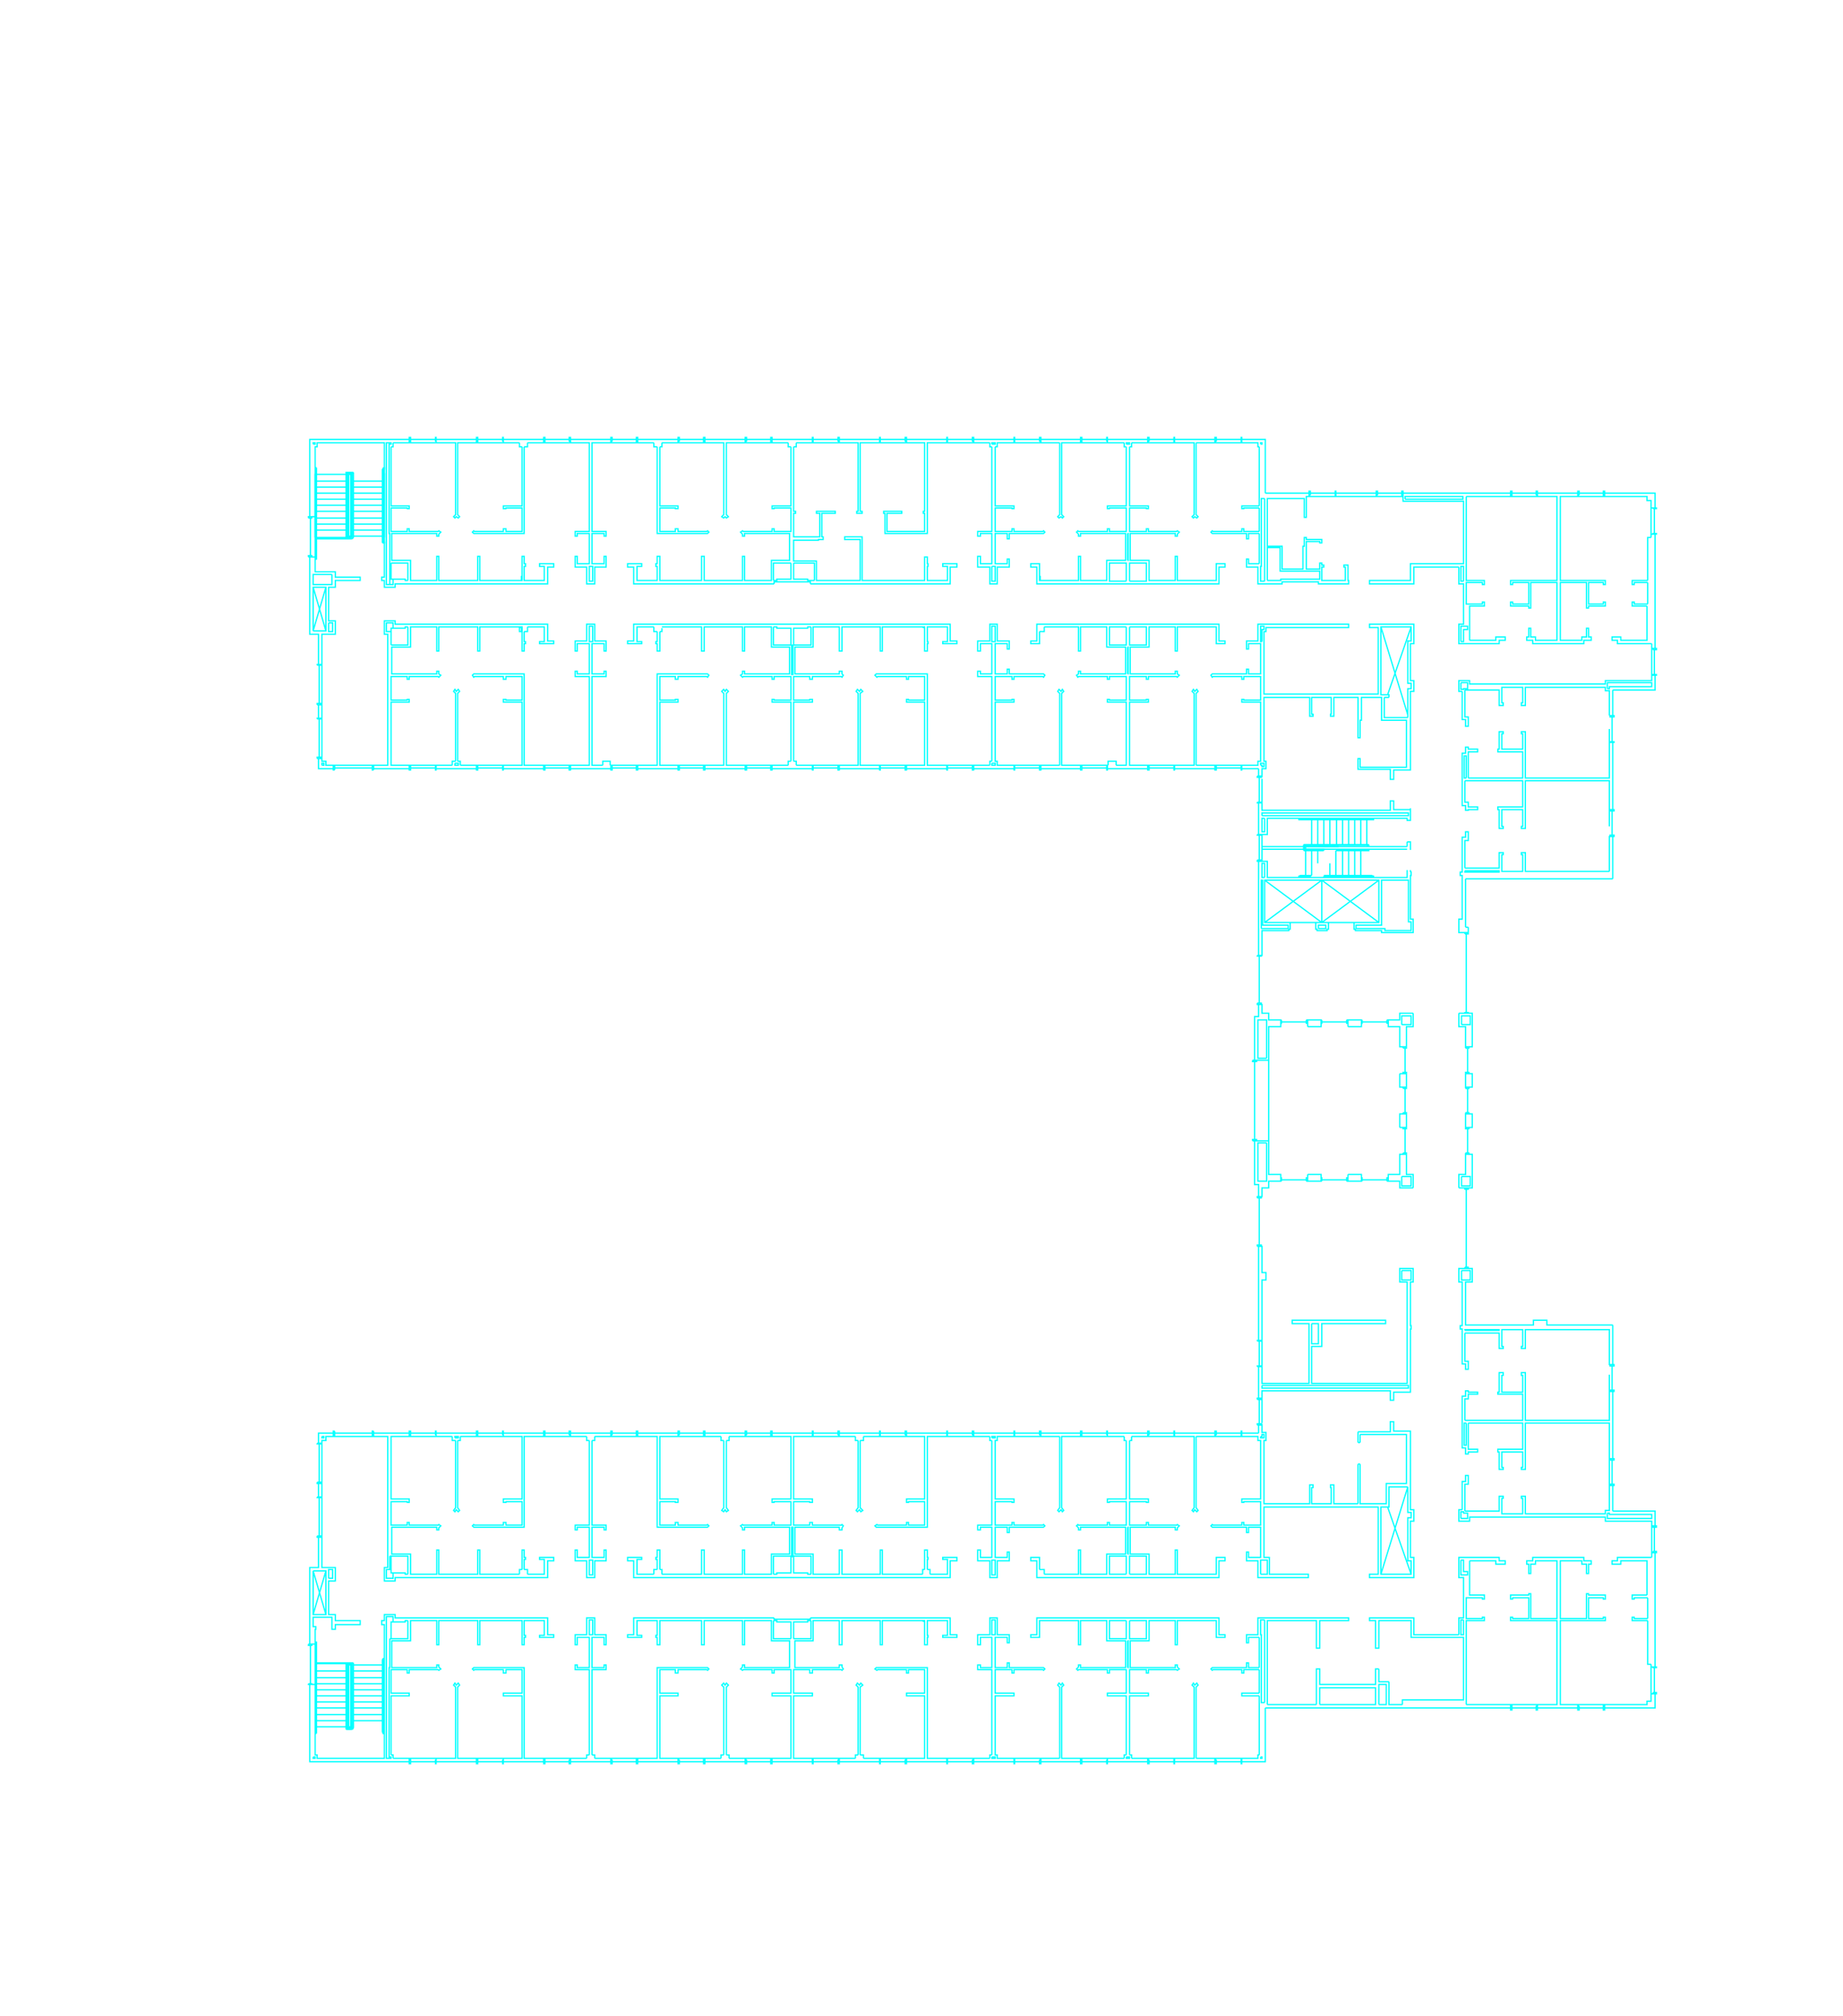 <svg xmlns="http://www.w3.org/2000/svg" viewBox="0 0 2742.684 3000"><title>C171F03.dwg</title><desc>AutoCAD drawing</desc><rect width="2742.684" height="3000" x="0" y="0" fill="#fff"/><g fill="none" stroke-width="1.89"><path stroke="#0FF" d="M1178 960L1180 960M2067 1038L2060 1038M1178 2317L1180 2317"/><path stroke="#0FF" d="M611 654L648 654M611 1143L648 1143M711 654L748 654M711 1143L748 1143M811 654L847 654M811 1143L847 1143M911 654L947 654M911 1143L947 1143M1011 654L1047 654M1011 1143L1047 1143M1111 654L1147 654M1111 1143L1147 1143M1210 654L1247 654M1210 1143L1247 1143M1310 654L1347 654M1310 1143L1347 1143M1410 654L1447 654M1410 1143L1447 1143M1510 654L1547 654M1510 1143L1547 1143M1610 654L1647 654M1610 1143L1647 1143M1710 654L1747 654M1710 1143L1747 1143M1810 654L1847 654M1810 1143L1847 1143M611 2133L648 2133M611 2622L648 2622M711 2133L748 2133M711 2622L748 2622M811 2133L847 2133M811 2622L847 2622M911 2133L947 2133M911 2622L947 2622M1011 2133L1047 2133M1011 2622L1047 2622M1111 2133L1147 2133M1111 2622L1147 2622M1210 2133L1247 2133M1210 2622L1247 2622M1310 2133L1347 2133M1310 2622L1347 2622M1410 2133L1447 2133M1410 2622L1447 2622M1510 2133L1547 2133M1510 2622L1547 2622M1610 2133L1647 2133M1610 2622L1647 2622M1710 2133L1747 2133M1710 2622L1747 2622M1810 2133L1847 2133M1810 2622L1847 2622M498 2133L554 2133M475 2149L475 2206M475 2229L475 2286M462 2449L462 2506M1874 1996L1874 2033M1874 2083L1874 2119M2399 2033L2399 2069M2399 2173L2399 2209M2462 2273L2462 2309M2462 2482L2462 2519M2386 2542L2350 2542M2250 2542L2286 2542M1874 1783L1874 1853M2182 1770L2182 1886M2182 1390L2182 1507M2091 1620L2091 1656M1867 1580L1867 1696M1907 1756L1944 1756M1967 1756L2004 1756M2064 1756L2027 1756M1907 1521L1944 1521M1967 1521L2004 1521M2064 1521L2027 1521M2091 1560L2091 1596M2091 1680L2091 1716M2184 1620L2184 1656M2184 1560L2184 1596M2184 1680L2184 1716M1874 1423L1874 1493M1874 1157L1874 1194M1874 1243L1874 1280M2399 1067L2399 1104M2399 1207L2399 1243M2462 757L2462 794M2462 967L2462 1004M1950 734L1987 734M2050 734L2086 734M2250 734L2286 734M2350 734L2386 734M475 1070L475 1127M498 1143L554 1143M475 990L475 1047M462 771L462 827M2460 1005L2460 1004L2465 1004L2465 1005L2460 1005M2460 967L2460 965L2465 965L2465 967L2460 967M459 829L459 827L464 827L464 829L459 829M459 771L459 769L464 769L464 771L459 771M472 1049L472 1047L478 1047L478 1049L472 1049M472 990L472 989L478 989L478 990L472 990M472 1129L472 1127L478 1127L478 1129L472 1129M472 1070L472 1069L478 1069L478 1070L472 1070M556 1146L554 1146L554 1140L556 1140L556 1146M498 1146L496 1146L496 1140L498 1140L498 1146M1871 1242L1871 1243L1877 1243L1877 1242L1871 1242M1871 1280L1871 1282L1877 1282L1877 1280L1871 1280M1864 1578L1870 1578L1870 1580L1864 1580L1864 1578M2180 1508L2185 1508L2185 1507L2180 1507L2180 1508M2180 1390L2185 1390L2185 1388L2180 1388L2180 1390M469 769L469 829M479 989L479 1049M479 1069L479 1129M2458 965L2458 1005M1888 1578L1888 1638M556 1139L496 1139M1878 1242L1878 1282M1484 654L1479 654M1484 1144L1479 1144M2441 958L2458 958M1708 659L1696 659M1661 659L1649 659M1461 659L1449 659M897 659L908 659M862 659L850 659M862 1139L850 1139M1152 929L1206 929M1449 1139L1461 1139M1696 1139L1708 1139M2088 1620L2093 1620L2093 1618L2088 1618L2088 1620M2088 1560L2093 1560L2093 1558L2088 1558L2088 1560M2088 1598L2093 1598L2093 1596L2088 1596L2088 1598M2181 1560L2186 1560L2186 1558L2181 1558L2181 1560M2181 1598L2186 1598L2186 1596L2181 1596L2181 1598M2181 1620L2186 1620L2186 1618L2181 1618L2181 1620M1967 1518L1967 1523L1966 1523L1966 1518L1967 1518M2004 1518L2004 1523L2006 1523L2006 1518L2004 1518M1907 1518L1907 1523L1906 1523L1906 1518L1907 1518M1944 1518L1944 1523L1946 1523L1946 1518L1944 1518M2027 1518L2027 1523L2026 1523L2026 1518L2027 1518M2064 1518L2064 1523L2066 1523L2066 1518L2064 1518M469 696L469 696L469 698M469 833L469 833L469 831M2176 2236L2176 2247M1882 742L1882 865M1882 742L1877 742L1877 843M1877 865L1882 865M2400 2244L2400 2249M1871 1422L1871 1423L1877 1423L1877 1422L1871 1422M1871 1493L1871 1495L1877 1495L1877 1493L1871 1493M466 874L485 939M485 874L466 939M2460 2271L2460 2273L2465 2273L2465 2271L2460 2271M2460 2309L2460 2311L2465 2311L2465 2309L2460 2309M459 2447L459 2449L464 2449L464 2447L459 2447M459 2506L459 2507L464 2507L464 2506L459 2506M472 2228L472 2229L478 2229L478 2228L472 2228M472 2286L472 2288L478 2288L478 2286L472 2286M472 2148L472 2149L478 2149L478 2148L472 2148M472 2206L472 2208L478 2208L478 2206L472 2206M556 2130L554 2130L554 2136L556 2136L556 2130M498 2130L496 2130L496 2136L498 2136L498 2130M1871 2034L1871 2033L1877 2033L1877 2034L1871 2034M1871 1996L1871 1995L1877 1995L1877 1996L1871 1996M1864 1698L1870 1698L1870 1696L1864 1696L1864 1698M2180 1768L2185 1768L2185 1770L2180 1770L2180 1768M2180 1886L2185 1886L2185 1888L2180 1888L2180 1886M469 2507L469 2447M479 2288L479 2228M479 2208L479 2148M2458 2311L2458 2271M1888 1698L1888 1638M556 2138L496 2138M1878 2034L1878 1995M1484 2622L1479 2622M1484 2133L1479 2133M2441 2318L2458 2318M1708 2617L1696 2617M1661 2617L1649 2617M1461 2617L1449 2617M897 2617L908 2617M862 2617L850 2617M862 2138L850 2138M1152 2348L1206 2348M1449 2138L1461 2138M1696 2138L1708 2138M2088 1656L2093 1656L2093 1658L2088 1658L2088 1656M2088 1716L2093 1716L2093 1718L2088 1718L2088 1716M2088 1678L2093 1678L2093 1680L2088 1680L2088 1678M2181 1716L2186 1716L2186 1718L2181 1718L2181 1716M2181 1678L2186 1678L2186 1680L2181 1680L2181 1678M2181 1656L2186 1656L2186 1658L2181 1658L2181 1656M1967 1758L1967 1753L1966 1753L1966 1758L1967 1758M2004 1758L2004 1753L2006 1753L2006 1758L2004 1758M1907 1758L1907 1753L1906 1753L1906 1758L1907 1758M1944 1758L1944 1753L1946 1753L1946 1758L1944 1758M2027 1758L2027 1753L2026 1753L2026 1758L2027 1758M2064 1758L2064 1753L2066 1753L2066 1758L2064 1758M471 2570L515 2570M516 2570L517 2570M516 2561L517 2561M471 2552L515 2552M516 2552L517 2552M524 2561L523 2561M569 2552L526 2552M524 2552L523 2552M569 2542L526 2542M569 2533L526 2533M569 2524L526 2524M569 2515L526 2515M569 2506L526 2506M569 2497L526 2497M569 2487L526 2487M569 2478L526 2478M524 2542L523 2542M524 2533L523 2533M524 2524L523 2524M524 2515L523 2515M524 2506L523 2506M524 2497L523 2497M524 2487L523 2487M524 2478L523 2478M471 2487L515 2487M516 2487L517 2487M471 2497L515 2497M471 2506L515 2506M471 2515L515 2515M471 2533L515 2533M516 2497L517 2497M516 2506L517 2506M516 2515L517 2515M516 2524L517 2524M571 2571L572 2571L572 2477L571 2477L571 2571M470 2446L470 2543M470 2446L470 2446L470 2445L469 2445M469 2579L469 2579L470 2578M516 2572L516 2572L517 2572L524 2572L524 2477L524 2476L471 2476M516 2476L516 2572M571 2470L571 2470L571 2578L571 2579M469 2580L469 2580L469 2579M469 2580L469 2580L470 2580L470 2579L471 2579L471 2578M469 2444L469 2444L469 2445M471 2578L471 2446L471 2445L471 2444L470 2444L469 2444M515 2476L515 2572M524 2475L471 2475M526 2477L526 2476L525 2476L525 2475L524 2475M526 2572L526 2477M524 2574L524 2574L525 2573L526 2572M517 2574L524 2574M515 2572L515 2572L515 2573L516 2573L516 2574L517 2574M571 2468L572 2468L572 2470L571 2470M571 2468L571 2468L570 2469L569 2470M571 2579L572 2579L572 2580L571 2580M569 2578L569 2470M569 2578L569 2578L570 2579L570 2580L571 2580M469 2571L469 2477L470 2477L470 2578M471 2561L515 2561M569 2561L526 2561M471 2524L515 2524M2176 1041L2176 1029M1882 2534L1882 2411M1882 2534L1877 2534L1877 2433M1877 2411L1882 2411M2400 1032L2400 1027M1871 1855L1871 1853L1877 1853L1877 1855L1871 1855M1871 1783L1871 1781L1877 1781L1877 1783L1871 1783M466 2403L485 2338M485 2403L466 2338M609 2136L611 2136L611 2130L609 2130L609 2136M648 2136L649 2136L649 2130L648 2130L648 2136M709 2136L711 2136L711 2130L709 2130L709 2136M748 2136L749 2136L749 2130L748 2130L748 2136M809 2136L811 2136L811 2130L809 2130L809 2136M847 2136L849 2136L849 2130L847 2130L847 2136M849 2138L809 2138M749 2138L709 2138M649 2138L609 2138M873 2138L862 2138M609 1140L611 1140L611 1146L609 1146L609 1140M648 1140L649 1140L649 1146L648 1146L648 1140M709 1140L711 1140L711 1146L709 1146L709 1140M748 1140L749 1140L749 1146L748 1146L748 1140M809 1140L811 1140L811 1146L809 1146L809 1140M847 1140L849 1140L849 1146L847 1146L847 1140M849 1139L809 1139M749 1139L709 1139M649 1139L609 1139M873 1139L862 1139M609 2619L611 2619L611 2625L609 2625L609 2619M648 2619L649 2619L649 2625L648 2625L648 2619M709 2619L711 2619L711 2625L709 2625L709 2619M748 2619L749 2619L749 2625L748 2625L748 2619M809 2619L811 2619L811 2625L809 2625L809 2619M847 2619L849 2619L849 2625L847 2625L847 2619M849 2617L809 2617M749 2617L709 2617M649 2617L609 2617M873 2617L862 2617M609 657L611 657L611 651L609 651L609 657M648 657L649 657L649 651L648 651L648 657M709 657L711 657L711 651L709 651L709 657M748 657L749 657L749 651L748 651L748 657M809 657L811 657L811 651L809 651L809 657M847 657L849 657L849 651L847 651L847 657M849 659L809 659M749 659L709 659M649 659L609 659M873 659L862 659M1149 2136L1147 2136L1147 2130L1149 2130L1149 2136M1111 2136L1109 2136L1109 2130L1111 2130L1111 2136M1049 2136L1047 2136L1047 2130L1049 2130L1049 2136M1011 2136L1009 2136L1009 2130L1011 2130L1011 2136M949 2136L947 2136L947 2130L949 2130L949 2136M911 2136L909 2136L909 2130L911 2130L911 2136M909 2138L949 2138M1009 2138L1049 2138M1109 2138L1149 2138M885 2138L897 2138M1149 1140L1147 1140L1147 1146L1149 1146L1149 1140M1111 1140L1109 1140L1109 1146L1111 1146L1111 1140M1049 1140L1047 1140L1047 1146L1049 1146L1049 1140M1011 1140L1009 1140L1009 1146L1011 1146L1011 1140M949 1140L947 1140L947 1146L949 1146L949 1140M911 1140L909 1140L909 1146L911 1146L911 1140M909 1139L949 1139M1009 1139L1049 1139M1109 1139L1149 1139M885 1139L897 1139M1149 2619L1147 2619L1147 2625L1149 2625L1149 2619M1111 2619L1109 2619L1109 2625L1111 2625L1111 2619M1049 2619L1047 2619L1047 2625L1049 2625L1049 2619M1011 2619L1009 2619L1009 2625L1011 2625L1011 2619M949 2619L947 2619L947 2625L949 2625L949 2619M911 2619L909 2619L909 2625L911 2625L911 2619M909 2617L949 2617M1009 2617L1049 2617M1109 2617L1149 2617M885 2617L897 2617M1149 657L1147 657L1147 651L1149 651L1149 657M1111 657L1109 657L1109 651L1111 651L1111 657M1049 657L1047 657L1047 651L1049 651L1049 657M1011 657L1009 657L1009 651L1011 651L1011 657M949 657L947 657L947 651L949 651L949 657M911 657L909 657L909 651L911 651L911 657M909 659L949 659M1009 659L1049 659M1109 659L1149 659M885 659L897 659M1209 2136L1210 2136L1210 2130L1209 2130L1209 2136M1247 2136L1249 2136L1249 2130L1247 2130L1247 2136M1309 2136L1310 2136L1310 2130L1309 2130L1309 2136M1347 2136L1349 2136L1349 2130L1347 2130L1347 2136M1409 2136L1410 2136L1410 2130L1409 2130L1409 2136M1447 2136L1449 2136L1449 2130L1447 2130L1447 2136M1449 2138L1409 2138M1349 2138L1309 2138M1249 2138L1209 2138M1473 2138L1461 2138M1209 1140L1210 1140L1210 1146L1209 1146L1209 1140M1247 1140L1249 1140L1249 1146L1247 1146L1247 1140M1309 1140L1310 1140L1310 1146L1309 1146L1309 1140M1347 1140L1349 1140L1349 1146L1347 1146L1347 1140M1409 1140L1410 1140L1410 1146L1409 1146L1409 1140M1447 1140L1449 1140L1449 1146L1447 1146L1447 1140M1449 1139L1409 1139M1349 1139L1309 1139M1249 1139L1209 1139M1473 1139L1461 1139M1209 2619L1210 2619L1210 2625L1209 2625L1209 2619M1247 2619L1249 2619L1249 2625L1247 2625L1247 2619M1309 2619L1310 2619L1310 2625L1309 2625L1309 2619M1347 2619L1349 2619L1349 2625L1347 2625L1347 2619M1409 2619L1410 2619L1410 2625L1409 2625L1409 2619M1447 2619L1449 2619L1449 2625L1447 2625L1447 2619M1449 2617L1409 2617M1349 2617L1309 2617M1249 2617L1209 2617M1473 2617L1461 2617M1209 657L1210 657L1210 651L1209 651L1209 657M1247 657L1249 657L1249 651L1247 651L1247 657M1309 657L1310 657L1310 651L1309 651L1309 657M1347 657L1349 657L1349 651L1347 651L1347 657M1409 657L1410 657L1410 651L1409 651L1409 657M1447 657L1449 657L1449 651L1447 651L1447 657M1449 659L1409 659M1349 659L1309 659M1249 659L1209 659M1473 659L1461 659M1509 2136L1510 2136L1510 2130L1509 2130L1509 2136M1547 2136L1549 2136L1549 2130L1547 2130L1547 2136M1608 2136L1610 2136L1610 2130L1608 2130L1608 2136M1647 2136L1648 2136L1648 2130L1647 2130L1647 2136M1608 2138L1648 2138M1549 2138L1509 2138M1676 2343L1676 2316M1673 2138L1661 2138M1509 1140L1510 1140L1510 1146L1509 1146L1509 1140M1547 1140L1549 1140L1549 1146L1547 1146L1547 1140M1608 1140L1610 1140L1610 1146L1608 1146L1608 1140M1647 1140L1648 1140L1648 1146L1647 1146L1647 1140M1608 1139L1648 1139M1549 1139L1509 1139M1676 933L1676 960M1673 1139L1661 1139M1509 2619L1510 2619L1510 2625L1509 2625L1509 2619M1547 2619L1549 2619L1549 2625L1547 2625L1547 2619M1608 2619L1610 2619L1610 2625L1608 2625L1608 2619M1647 2619L1648 2619L1648 2625L1647 2625L1647 2619M1608 2617L1648 2617M1549 2617L1509 2617M1676 2412L1676 2439M1673 2617L1661 2617M1509 657L1510 657L1510 651L1509 651L1509 657M1547 657L1549 657L1549 651L1547 651L1547 657M1608 657L1610 657L1610 651L1608 651L1608 657M1647 657L1648 657L1648 651L1647 651L1647 657M1608 659L1648 659M1549 659L1509 659M1676 865L1676 838M1673 659L1661 659M1848 2136L1847 2136L1847 2130L1848 2130L1848 2136M1810 2136L1808 2136L1808 2130L1810 2130L1810 2136M1748 2136L1747 2136L1747 2130L1748 2130L1748 2136M1710 2136L1708 2136L1708 2130L1710 2130L1710 2136M1748 2138L1708 2138M1808 2138L1848 2138M1681 2343L1681 2316M1684 2138L1696 2138M1848 1140L1847 1140L1847 1146L1848 1146L1848 1140M1810 1140L1808 1140L1808 1146L1810 1146L1810 1140M1748 1140L1747 1140L1747 1146L1748 1146L1748 1140M1710 1140L1708 1140L1708 1146L1710 1146L1710 1140M1748 1139L1708 1139M1808 1139L1848 1139M1681 933L1681 960M1684 1139L1696 1139M1848 2619L1847 2619L1847 2625L1848 2625L1848 2619M1810 2619L1808 2619L1808 2625L1810 2625L1810 2619M1748 2619L1747 2619L1747 2625L1748 2625L1748 2619M1710 2619L1708 2619L1708 2625L1710 2625L1710 2619M1748 2617L1708 2617M1808 2617L1848 2617M1874 2437L1874 2482M1874 2485L1874 2520M1874 2524L1874 2612M1681 2412L1681 2439M1684 2617L1696 2617M1848 657L1847 657L1847 651L1848 651L1848 657M1810 657L1808 657L1808 651L1810 651L1810 657M1748 657L1747 657L1747 651L1748 651L1748 657M1710 657L1708 657L1708 651L1710 651L1710 657M1748 659L1708 659M1808 659L1848 659M1874 839L1874 794M1874 791L1874 756M1874 753L1874 665M1681 865L1681 838M1684 659L1696 659M2396 1065L2396 1067L2402 1067L2402 1065L2396 1065M2396 1104L2396 1105L2402 1105L2402 1104L2396 1104M2395 1125L2395 1085M2387 1023L2378 1023M2338 1023L2334 1023M2396 2211L2396 2209L2402 2209L2402 2211L2396 2211M2396 2173L2396 2171L2402 2171L2402 2173L2396 2173M2395 2151L2395 2211M2387 2253L2378 2253M2338 2253L2334 2253M2396 1245L2396 1243L2402 1243L2402 1245L2396 1245M2396 1207L2396 1205L2402 1205L2402 1207L2396 1207M2395 1190L2395 1230M2387 1297L2378 1297M2396 2031L2396 2033L2402 2033L2402 2031L2396 2031M2396 2069L2396 2071L2402 2071L2402 2069L2396 2069M2395 2086L2395 2046M2387 1979L2378 1979M2248 737L2250 737L2250 731L2248 731L2248 737M2286 737L2288 737L2288 731L2286 731L2286 737M2288 739L2248 739M2182 795L2182 800M2248 2539L2250 2539L2250 2545L2248 2545L2248 2539M2286 2539L2288 2539L2288 2545L2286 2545L2286 2539M2288 2537L2248 2537M2182 2537L2182 2521M2182 2481L2182 2477M2388 737L2386 737L2386 731L2388 731L2388 737M2350 737L2348 737L2348 731L2350 731L2350 737M2348 739L2388 739M2457 746L2457 756M2457 795L2457 800M2460 795L2460 794L2465 794L2465 795L2460 795M2460 757L2460 756L2465 756L2465 757L2460 757M2457 795L2457 756M2452 867L2452 899M2457 795L2457 795M2388 2539L2386 2539L2386 2545L2388 2545L2388 2539M2350 2539L2348 2539L2348 2545L2350 2545L2350 2539M2348 2537L2388 2537M2457 2530L2457 2521M2457 2481L2457 2477M2460 2481L2460 2482L2465 2482L2465 2481L2460 2481M2460 2519L2460 2521L2465 2521L2465 2519L2460 2519M2457 2481L2457 2521M2452 2409L2452 2378M2457 2481L2457 2481M1988 737L1987 737L1987 731L1988 731L1988 737M1950 737L1948 737L1948 731L1950 731L1950 737M1948 739L1988 739M2088 737L2086 737L2086 731L2088 731L2088 737M2050 737L2048 737L2048 731L2050 731L2050 737M2048 739L2088 739M1871 1155L1871 1157L1877 1157L1877 1155L1871 1155M1871 1194L1871 1195L1877 1195L1877 1194L1871 1194M1878 1159L1878 1199M2095 1068L2060 1068L2060 1038M2095 1038L2095 1068M1871 2121L1871 2119L1877 2119L1877 2121L1871 2121M1871 2083L1871 2081L1877 2081L1877 2083L1871 2083M1878 2118L1878 2078M2095 2213L2067 2213L2067 2239M2095 2239L2095 2213M2016 1303L2016 1266M1998 1303L1998 1266M2007 1303L2007 1266M897 2138L908 2138M1649 2138L1661 2138M1979 1303L1979 1285M2025 1303L2025 1266M1961 1257L1961 1220M1970 1257L1970 1220M1979 1257L1979 1220M1989 1257L1989 1220M1998 1257L1998 1220M2007 1257L2007 1220M2016 1257L2016 1220M2025 1257L2025 1220M1961 1285L1961 1266M1988 1303L1988 1266M1952 1303L1952 1266M1943 1303L1943 1266M1952 1257L1952 1220M2034 1257L2034 1220M1969 1306L2028 1306L2028 1305L1969 1305M1992 1260L1943 1260L1943 1264L1971 1264M1951 1305L1940 1305L1940 1306L1951 1306M1949 1219L2037 1219L2037 1218L1949 1218L1949 1219M1952 1303L1935 1303M1952 1303L1935 1303L1934 1304L1933 1304L1933 1305L1933 1306L1934 1306L1934 1305M1935 1305L1935 1305L1934 1305M1935 1305L1951 1305M1970 1303L2042 1303M2044 1305L2044 1305L2044 1304L2043 1304L2042 1303M2044 1305L2044 1306L2043 1306L2043 1305L2042 1305L1969 1305M1988 1266L2035 1266L2036 1266L2037 1266L2037 1265L2037 1264M2037 1259L2037 1259L2037 1258L2036 1258L2036 1257L2035 1257L1942 1257L1941 1257L1941 1258L1940 1258L1940 1259L1940 1264L1940 1265L1941 1266L1942 1266L1970 1266M1989 1265L2035 1265L2036 1265L2036 1264M2036 1259L2036 1259L2035 1259L2035 1258L1942 1258L1942 1259L1941 1259L1941 1264L1942 1265L1971 1265M1935 1220L2042 1220L2043 1220L2044 1220L2044 1219L2044 1218L2043 1218M2042 1219L2042 1219L2043 1219L2043 1218M2042 1219L1935 1219M1934 1218L1934 1218L1934 1219L1935 1219M1934 1218L1934 1218L1933 1218L1933 1219L1933 1220L1934 1220L1935 1220M2185 1388L2185 1380M1878 2408L2007 2408L2007 2412L1964 2412L1964 2453L1959 2453L1959 2412L1886 2412L1886 2537M1959 2537L1959 2484L1964 2484L1964 2507L2047 2507L2047 2484L2052 2484M2087 2537L2087 2530L2178 2530L2178 2437L2100 2437L2100 2412L2052 2412L2052 2453L2047 2453L2047 2412L2038 2412L2038 2408L2104 2408L2104 2433L2171 2433M1886 2537L1959 2537M1883 2542L2191 2542M2055 2343L2095 2213M2100 2343L2065 2243M2055 933L2095 1064M2100 933L2065 1034M1882 1310L1967 1373M1967 1310L1882 1373M1967 1310L2052 1373M2052 1310L1967 1373M1882 1310L1882 1373L1967 1373L1967 1310L1882 1310M1967 1310L1967 1373L2052 1373L2052 1310L1967 1310M2099 2241L2099 2130L2074 2130L2074 2116L2069 2116L2069 2131L2021 2131M2024 2135L2093 2135L2093 2208L2063 2208L2063 2238L2024 2238L2024 2179M2021 2131L2021 2147M2021 2238L1985 2238L1985 2210L1980 2210L1980 2214L1981 2214L1981 2238L1952 2238L1952 2214L1954 2214L1954 2210L1949 2210L1949 2238L1881 2238L1881 2144L1884 2144L1884 2132L1878 2132L1878 2119L1878 2121L1873 2121L1873 2133M2024 2147L2021 2147M2024 2179L2021 2179M2024 2147L2024 2135M2021 2179L2021 2238M2067 2503L2067 2537L2087 2537M2052 2484L2052 2503L2067 2503M2052 2537L2063 2537L2063 2507L2052 2507L2052 2537M2099 2072L2099 1978L2100 1978L2100 1973L2099 1973L2099 1908L2103 1908L2103 1888L2083 1888L2083 1908L2094 1908L2094 2059L1952 2059L1952 2004L1967 2004L1967 1970L2062 1970L2062 1965L1923 1965L1923 1970L1948 1970L1948 2059L1878 2059L1878 2034L1873 2034L1873 2074M1952 1970L1962 1970L1962 2000L1952 2000L1952 1970M1878 955L1878 937L1881 937L1881 932L1878 932M1876 2343L1886 2343L1886 2322L1876 2322L1876 2343M2060 1034L2067 1034L2067 1038M2060 2243L2067 2243L2067 2239M2181 1308L2181 1380M2400 1308L2181 1308M1882 1306L1878 1306L1878 1285L1882 1285L1882 1306M1882 1218L1878 1218L1878 1238L1882 1238L1882 1218M1873 1422L1873 1282L1886 1282L1886 1306L2094 1306L2094 1295M2094 1253L2099 1253L2099 1265M2099 1298L2100 1298L2100 1303L2099 1303L2099 1368L2103 1368L2103 1388L2056 1388L2056 1385L2017 1385L2017 1383L2015 1383L2015 1373L2052 1373L2052 1310L1882 1310L1882 1373L1920 1373L1920 1383L1918 1383L1918 1385L1878 1385L1878 1422L1873 1422M2018 1382L2061 1382L2061 1385L2100 1385L2100 1372L2096 1372L2096 1310L2056 1310L2056 1377L2018 1377L2018 1382M1958 1373L1958 1383L1960 1383L1960 1385L1975 1385L1975 1383L1977 1383L1977 1373L1958 1373M2175 1891L2188 1891L2188 1905L2175 1905L2175 1891M2086 1891L2100 1891L2100 1905L2086 1905L2086 1891M1872 2323L1872 2348L1947 2348L1947 2343L1889 2343L1889 2318L1881 2318L1881 2243L2051 2243L2051 2343L2038 2343L2038 2348L2104 2348L2104 2318L2099 2318L2099 2264L2104 2264L2104 2247L2099 2247L2099 2241M1872 954L1872 929L2007 929L2007 934L1884 934L1884 940L1881 940L1881 1033L2051 1033L2051 934L2038 934L2038 929L2104 929L2104 958L2099 958L2099 1013L2104 1013L2104 1029L2099 1029L2099 1035M1877 1382L1917 1382L1917 1377L1879 1377L1879 1310L1877 1310L1877 1382M1962 1382L1973 1382L1973 1377L1962 1377L1962 1382M2099 1203L2099 1221L2094 1221L2094 1218L1886 1218L1886 1242L1873 1242L1873 1203M2185 1888L2191 1888L2191 1908L2181 1908L2181 1972L2282 1972L2282 1965L2302 1965L2302 1972L2400 1972M1878 1995L1873 1995L1873 1855L1878 1855L1878 1894L1884 1894L1884 1905L1878 1905L1878 1995M1681 1133L1681 1139L1684 1139M1673 1139L1676 1139L1676 1133M1649 1139L1649 1133L1661 1133L1661 1139M1280 1133L1280 1139L1285 1139M1273 1139L1277 1139L1277 1133M1380 940L1380 933L1384 933M1376 940L1376 933L1373 933M1280 665L1280 659L1285 659M1277 665L1277 659L1273 659M1181 1133L1185 1133L1185 1139M1173 1139L1173 1133L1177 1133M1081 1133L1081 1139L1085 1139M1073 1139L1077 1139L1077 1133M897 1139L897 1133L908 1133L908 1139M881 1133L881 1139L885 1139M873 1139L877 1139L877 1133M1181 665L1185 665L1185 659M1177 665L1173 665L1173 659M1081 665L1081 659L1085 659M1077 665L1077 659L1073 659M982 665L985 665L985 659M978 665L973 665L973 659M881 665L881 659L885 659M877 665L877 659L873 659M780 665L785 665L785 659M777 665L773 665L773 659M1380 2336L1384 2336L1384 2343M1373 2343L1373 2336L1376 2336M1280 2612L1285 2612L1285 2617M1273 2617L1273 2612L1277 2612M1681 2144L1684 2144L1684 2138M1673 2138L1673 2144L1676 2144M1280 2144L1285 2144L1285 2138M1273 2138L1273 2144L1277 2144M1181 2612L1181 2617L1185 2617M1173 2617L1177 2617L1177 2612M1081 2612L1085 2612L1085 2617M1073 2617L1073 2612L1077 2612M982 2612L982 2617L985 2617M973 2617L978 2617L978 2612M881 2612L885 2612L885 2617M873 2617L873 2612L877 2612M780 2612L780 2617L785 2617M773 2617L777 2617L777 2612M1181 2144L1181 2138L1185 2138M1173 2138L1177 2138L1177 2144M1081 2144L1085 2144L1085 2138M1073 2138L1073 2144L1077 2144M881 2144L885 2144L885 2138M873 2138L873 2144L877 2144M1964 2537L1964 2512L2047 2512L2047 2537L1964 2537M1873 2074L1873 2081L1878 2081L1878 2070L2069 2070L2069 2084L2074 2084L2074 2072L2099 2072L2099 2068M2099 1035L2099 1146L2074 1146L2074 1160L2069 1160L2069 1145L2021 1145L2021 1129L2024 1129L2024 1142L2093 1142L2093 1072L2056 1072L2056 1038L2026 1038L2026 1072L2024 1072L2024 1098L2021 1098L2021 1038L1985 1038L1985 1066L1980 1066L1980 1063L1981 1063L1981 1038L1952 1038L1952 1063L1954 1063L1954 1066L1949 1066L1949 1038L1881 1038L1881 1133L1884 1133L1884 1144L1878 1144L1878 1157L1878 1155L1873 1155L1873 1144M1873 1203L1873 1195L1878 1195L1878 1206L2069 1206L2069 1192L2074 1192L2074 1205L2099 1205L2099 1208M1883 734L1948 734L1948 739L1944 739L1944 770L1941 770L1941 742L1886 742L1886 813L1908 813L1908 847L1939 847L1939 813L1941 813L1941 800L1944 800L1944 803L1967 803L1967 808L1964 808L1964 806L1944 806L1944 847L1964 847L1964 838L1967 838L1967 841L1970 841L1970 844L1967 844L1967 864L2002 864L2002 844L2000 844L2000 841L2006 841L2006 864L2007 864L2007 869L1962 869L1962 866L1908 866L1908 869L1872 869L1872 844M1886 864L1906 864L1906 862L1964 862L1964 850L1905 850L1905 815L1886 815L1886 864M2191 734L2088 734L2088 746L2178 746L2178 839L2099 839L2099 864L2038 864L2038 869L2104 869L2104 844L2171 844M2048 734L2048 739L1988 739L1988 734L2048 734M2091 743L2177 743L2177 739L2091 739L2091 743M2322 2330L2322 2409L2361 2409L2361 2372L2364 2372L2364 2374L2389 2374L2389 2380L2386 2380L2386 2378L2364 2378L2364 2409L2386 2409L2386 2407L2389 2407L2389 2412L2322 2412L2322 2537L2348 2537L2348 2542L2320 2542M2452 2412L2429 2412L2429 2407L2432 2407L2432 2409L2452 2409M2322 2330L2322 2323L2325 2323M2452 2378L2432 2378L2432 2380L2429 2380L2429 2374L2451 2374M2457 2477L2452 2477L2452 2412M2446 2323L2412 2323L2412 2328L2409 2328L2399 2328L2399 2323L2407 2323L2407 2318L2441 2318M2319 2318L2357 2318L2357 2323L2368 2323L2368 2328L2364 2328L2364 2342L2361 2342L2361 2328L2354 2328L2354 2323L2325 2323M2451 2374L2451 2323L2446 2323M2393 2537L2451 2537L2451 2532L2457 2532L2457 2530M2447 2542L2388 2542L2388 2537L2393 2537M2322 946L2322 867L2361 867L2361 905L2364 905L2364 902L2389 902L2389 896L2386 896L2386 899L2364 899L2364 867L2386 867L2386 870L2389 870L2389 864L2322 864L2322 739L2348 739L2348 734L2320 734M2452 864L2429 864L2429 870L2432 870L2432 867L2452 867M2322 946L2322 953L2325 953M2452 899L2432 899L2432 896L2429 896L2429 902L2451 902M2457 800L2452 800L2452 864M2446 953L2412 953L2412 948L2409 948L2399 948L2399 953L2407 953L2407 958L2441 958M2319 958L2357 958L2357 953L2368 953L2368 948L2364 948L2364 935L2361 935L2361 948L2354 948L2354 953L2325 953M2451 902L2451 953L2446 953M2393 739L2451 739L2451 745L2457 745L2457 746M2447 734L2388 734L2388 739L2393 739M2190 2412L2209 2412L2209 2407L2206 2407L2206 2409L2190 2409M2190 2412L2182 2412L2182 2521M2317 2330L2317 2323L2314 2323M2190 2378L2206 2378L2206 2380L2209 2380L2209 2374L2193 2374M2187 2323L2226 2323L2226 2328L2230 2328L2240 2328L2240 2323L2231 2323L2231 2318L2200 2318M2317 2330L2317 2409L2278 2409L2278 2372L2275 2372L2275 2374L2248 2374L2248 2380L2251 2380L2251 2378L2275 2378L2275 2409L2251 2409L2251 2407L2248 2407L2248 2412L2317 2412L2317 2537L2288 2537L2288 2542L2320 2542M2320 2318L2281 2318L2281 2323L2272 2323L2272 2328L2275 2328L2275 2342L2278 2342L2278 2328L2285 2328L2285 2323L2314 2323M2193 2374L2187 2374L2187 2323M2190 2409L2182 2409L2182 2378L2190 2378M2191 2542L2248 2542L2248 2537L2182 2537M2190 864L2209 864L2209 870L2206 870L2206 867L2190 867M2190 864L2182 864L2182 739M2317 946L2317 953L2314 953M2190 899L2206 899L2206 896L2209 896L2209 902L2193 902M2187 953L2226 953L2226 948L2230 948L2240 948L2240 953L2231 953L2231 958L2200 958M2317 946L2317 867L2278 867L2278 905L2275 905L2275 902L2248 902L2248 896L2251 896L2251 899L2275 899L2275 867L2251 867L2251 870L2248 870L2248 864L2317 864L2317 739L2288 739L2288 734L2320 734M2320 958L2281 958L2281 953L2272 953L2272 948L2275 948L2275 935L2278 935L2278 948L2285 948L2285 953L2314 953M2193 902L2187 902L2187 953M2190 867L2182 867L2182 899L2190 899M2191 734L2248 734L2248 739L2182 739M2387 1979L2395 1979L2395 2031M2270 1986L2270 2007L2264 2007L2264 2004L2266 2004L2266 1985M2270 1986L2270 1979L2395 1979M2235 1985L2235 2004L2237 2004L2237 2007L2231 2007L2231 1990M2180 1995L2180 2026L2185 2026L2185 2029L2185 2038L2181 2038L2181 2030L2176 2030L2176 1996M2180 2114L2266 2114L2266 2075L2229 2075L2229 2072L2231 2072L2231 2043L2237 2043L2237 2047L2235 2047L2235 2072L2266 2072L2266 2047L2264 2047L2264 2043L2270 2043L2270 2114L2395 2114L2395 2071L2400 2071L2400 2116M2176 2116L2176 2078L2181 2078L2181 2070L2185 2070L2185 2072L2199 2072L2199 2075L2185 2075L2185 2082L2180 2082L2180 2114M2231 1990L2231 1984L2180 1984M2266 1985L2266 1979L2235 1979L2235 1985M2395 1984L2395 1979L2389 1979M2180 1995L2180 1984M2400 1988L2400 2031L2395 2031L2395 2022M2395 1297L2395 1245M2270 1290L2270 1269L2264 1269L2264 1272L2266 1272L2266 1291M2270 1290L2270 1297L2395 1297M2235 1291L2235 1272L2237 1272L2237 1269L2231 1269L2231 1286M2180 1292L2180 1251L2185 1251L2185 1247L2185 1238L2181 1238L2181 1246L2176 1246L2176 1280M2180 1162L2266 1162L2266 1201L2229 1201L2229 1205L2231 1205L2231 1233L2237 1233L2237 1230L2235 1230L2235 1205L2266 1205L2266 1230L2264 1230L2264 1233L2270 1233L2270 1162L2395 1162L2395 1205L2400 1205L2400 1160M2176 1160L2176 1199L2181 1199L2181 1206L2185 1206L2185 1205L2199 1205L2199 1201L2185 1201L2185 1194L2180 1194L2180 1162M2231 1286L2231 1292L2180 1292M2266 1291L2266 1297L2235 1297L2235 1291M2400 1308L2400 1245L2395 1245L2395 1254M2182 2118L2179 2118L2179 2151L2182 2151L2182 2118M2176 2116L2176 2155L2181 2155L2181 2164L2185 2164L2185 2161L2199 2161L2199 2157L2185 2157L2185 2118M2270 2248L2270 2227L2264 2227L2264 2230L2266 2230L2266 2248M2270 2248L2270 2253L2378 2253M2235 2248L2235 2230L2237 2230L2237 2227L2231 2227L2231 2243M2180 2249L2180 2209L2185 2209L2185 2206L2185 2196L2181 2196L2181 2205L2176 2205L2176 2236M2185 2118L2266 2118L2266 2157L2229 2157L2229 2161L2231 2161L2231 2187L2237 2187L2237 2184L2235 2184L2235 2161L2266 2161L2266 2184L2264 2184L2264 2187L2270 2187L2270 2118L2395 2118L2395 2171L2400 2171L2400 2116M2231 2243L2231 2249L2180 2249M2266 2248L2266 2253L2235 2253L2235 2248M2395 2211L2395 2248L2389 2248L2389 2253L2387 2253M2400 2244L2400 2211L2395 2211M2182 1158L2179 1158L2179 1125L2182 1125L2182 1158M2176 1160L2176 1121L2181 1121L2181 1112L2185 1112L2185 1115L2199 1115L2199 1119L2185 1119L2185 1158M2270 1029L2270 1050L2264 1050L2264 1046L2266 1046L2266 1029M2270 1029L2270 1023L2378 1023M2235 1029L2235 1046L2237 1046L2237 1050L2231 1050L2231 1033M2180 1027L2180 1067L2185 1067L2185 1070L2185 1081L2181 1081L2181 1071L2176 1071L2176 1040M2185 1158L2266 1158L2266 1119L2229 1119L2229 1115L2231 1115L2231 1089L2237 1089L2237 1092L2235 1092L2235 1115L2266 1115L2266 1092L2264 1092L2264 1089L2270 1089L2270 1158L2395 1158L2395 1105L2400 1105L2400 1160M2231 1033L2231 1027L2180 1027M2266 1029L2266 1023L2235 1023L2235 1029M2395 1065L2395 1028L2389 1028L2389 1023L2387 1023M2400 1032L2400 1065L2395 1065M1678 794L1679 794L1679 834L1678 834M1873 654L1848 654L1848 659L1872 659L1872 665L1874 665M1874 791L1851 791L1851 787L1848 787L1848 791L1805 791L1804 790L1802 792L1804 794L1855 794L1855 802L1858 802L1858 794L1874 794M1780 659L1780 766L1783 769L1781 771L1778 769L1776 771L1774 769L1777 766L1777 659L1748 659L1748 654L1808 654L1808 659L1780 659M1874 753L1848 753L1848 757L1851 757L1851 756L1874 756M1874 839L1858 839L1858 832L1855 832L1855 844L1872 844L1872 869L1878 869M1678 869L1814 869L1814 844L1823 844L1823 839L1810 839L1810 857M1803 864L1752 864L1752 828L1749 828L1749 864L1710 864L1710 834L1682 834L1682 794L1749 794L1749 798L1752 798L1752 795L1755 792L1752 790L1751 791L1709 791L1709 787L1706 787L1706 791L1681 791L1681 756L1706 756L1706 757L1709 757L1709 753L1681 753L1681 665M1681 865L1706 865L1706 838L1681 838L1681 865M1878 865L1876 865L1876 843L1878 843M1708 659L1708 659L1708 654L1678 654M1678 2482L1679 2482L1679 2442L1678 2442M1873 2622L1848 2622L1848 2617L1872 2617L1872 2612L1874 2612M1874 2485L1851 2485L1851 2490L1848 2490L1848 2485L1805 2485L1804 2486L1802 2484L1804 2482L1855 2482L1855 2475L1858 2475L1858 2482L1874 2482M1780 2617L1780 2511L1783 2508L1781 2505L1778 2508L1776 2505L1774 2508L1777 2511L1777 2617L1748 2617L1748 2622L1808 2622L1808 2617L1780 2617M1874 2524L1848 2524L1848 2520L1851 2520L1874 2520M1874 2437L1858 2437L1858 2445L1855 2445L1855 2433L1872 2433L1872 2408L1878 2408M1678 2408L1814 2408L1814 2433L1823 2433L1823 2437L1810 2437L1810 2419M1803 2412L1752 2412L1752 2448L1749 2448L1749 2412L1710 2412L1710 2442L1682 2442L1682 2482L1749 2482L1749 2478L1752 2478L1752 2481L1755 2484L1752 2486L1751 2485L1709 2485L1709 2490L1706 2490L1706 2485L1681 2485L1681 2520L1706 2520L1709 2520L1709 2524L1681 2524L1681 2612M1681 2412L1706 2412L1706 2439L1681 2439L1681 2412M1878 2411L1876 2411L1876 2433L1878 2433M1708 2617L1708 2617L1708 2622L1678 2622M1678 1003L1679 1003L1679 963L1678 963M1873 1144L1848 1144L1848 1139L1872 1139L1872 1133L1874 1133M1874 1007L1851 1007L1851 1011L1848 1011L1848 1007L1805 1007L1804 1008L1802 1005L1804 1003L1855 1003L1855 996L1858 996L1858 1003L1874 1003M1780 1139L1780 1032L1783 1029L1781 1026L1778 1029L1776 1026L1774 1029L1777 1032L1777 1139L1748 1139L1748 1144L1808 1144L1808 1139L1780 1139M1874 1045L1848 1045L1848 1041L1851 1041L1851 1042L1874 1042M1874 1133L1876 1133L1876 1045L1874 1045M1874 958L1858 958L1858 966L1855 966L1855 954L1872 954L1872 929L1878 929M1678 929L1814 929L1814 954L1823 954L1823 958L1810 958L1810 940M1803 933L1752 933L1752 969L1749 969L1749 933L1710 933L1710 963L1682 963L1682 1003L1749 1003L1749 999L1752 999L1752 1003L1755 1005L1752 1008L1751 1007L1709 1007L1709 1011L1706 1011L1706 1007L1681 1007L1681 1042L1706 1042L1706 1041L1709 1041L1709 1045L1681 1045L1681 1133M1681 933L1706 933L1706 960L1681 960L1681 933M1874 1042L1876 1042L1876 1007L1874 1007M1874 1003L1876 1003L1876 958L1874 958M1878 932L1876 932L1876 955L1878 955M1708 1139L1708 1139L1708 1144L1678 1144M1678 2273L1679 2273L1679 2313L1678 2313M1873 2133L1848 2133L1848 2138L1872 2138L1872 2144L1874 2144M1874 2270L1851 2270L1851 2266L1848 2266L1848 2270L1805 2270L1804 2269L1802 2271L1804 2273L1855 2273L1855 2281L1858 2281L1858 2273L1874 2273M1780 2138L1780 2244L1783 2248L1781 2250L1778 2247L1776 2250L1774 2248L1777 2244L1777 2138L1748 2138L1748 2133L1808 2133L1808 2138L1780 2138M1874 2231L1848 2231L1848 2236L1851 2236L1851 2235L1874 2235M1874 2144L1876 2144L1876 2231L1874 2231M1874 2318L1858 2318L1858 2310L1855 2310L1855 2323L1872 2323L1872 2348L1878 2348M1678 2348L1814 2348L1814 2323L1823 2323L1823 2318L1810 2318L1810 2336M1803 2343L1752 2343L1752 2307L1749 2307L1749 2343L1710 2343L1710 2313L1682 2313L1682 2273L1749 2273L1749 2277L1752 2277L1752 2274L1755 2271L1752 2269L1751 2270L1709 2270L1709 2266L1706 2266L1706 2270L1681 2270L1681 2235L1706 2235L1706 2236L1709 2236L1709 2231L1681 2231L1681 2144M1681 2343L1706 2343L1706 2316L1681 2316L1681 2343M1874 2235L1876 2235L1876 2270L1874 2270M1874 2273L1876 2273L1876 2318L1874 2318M1876 2343L1876 2322L1878 2322M1708 2138L1708 2138L1708 2133L1678 2133M1678 794L1678 794L1678 834M1554 864L1554 864M1554 863L1554 863M1554 862L1554 862M1554 861L1554 861M1554 860L1554 860M1554 859L1554 859M1554 858L1554 858M1554 857L1554 857M1554 856L1554 856M1554 855L1554 855M1554 854L1554 854M1554 853L1554 853M1554 852L1554 852M1554 851L1554 851M1554 850L1554 850M1554 849L1554 849M1554 848L1554 848M1554 847L1554 847M1554 846L1554 846M1554 845L1554 845M1554 844L1554 844M1554 843L1554 843M1554 842L1554 842M1554 841L1554 841M1554 840L1554 840M1554 839L1554 839M1553 839L1553 839M1552 839L1552 839M1551 839L1551 839M1550 839L1550 839M1549 839L1549 839M1548 839L1548 839M1484 654L1509 654L1509 659L1484 659L1484 665L1481 665M1483 791L1506 791L1506 787L1509 787L1509 791L1552 791L1553 790L1555 792L1553 794L1502 794L1502 802L1499 802L1499 794L1483 794M1577 659L1577 766L1574 769L1576 771L1579 769L1581 771L1583 769L1580 766L1580 659L1608 659L1608 654L1549 654L1549 659L1577 659M1483 753L1509 753L1509 757L1506 757L1506 756L1483 756M1481 665L1481 753L1483 753M1483 839L1499 839L1499 832L1502 832L1502 844L1484 844L1484 869L1479 869M1678 869L1543 869L1543 844L1534 844L1534 839L1547 839L1547 857M1554 864L1605 864L1605 828L1608 828L1608 864L1647 864L1647 834L1675 834L1675 794L1608 794L1608 798L1605 798L1605 795L1602 792L1604 790L1605 791L1648 791L1648 787L1651 787L1651 791L1676 791L1676 756L1651 756L1651 757L1648 757L1648 753L1676 753L1676 665M1676 865L1651 865L1651 838L1676 838L1676 865M1483 756L1481 756L1481 791L1483 791M1483 794L1481 794L1481 839L1483 839M1548 857L1548 864L1554 864M1479 865L1481 865L1481 843L1476 843M1649 659L1648 659L1648 654L1678 654M1678 2482L1678 2482L1678 2442M1554 2412L1554 2412M1554 2413L1554 2413M1554 2414L1554 2414M1554 2415L1554 2415M1554 2416L1554 2416M1554 2417L1554 2417M1554 2418L1554 2418M1554 2419L1554 2419M1554 2420L1554 2420M1554 2421L1554 2421M1554 2422L1554 2422M1554 2423L1554 2423M1554 2424L1554 2424M1554 2425L1554 2425M1554 2426L1554 2426M1554 2427L1554 2427M1554 2428L1554 2428M1554 2429L1554 2429M1554 2430L1554 2430M1554 2431L1554 2431M1554 2432L1554 2432M1554 2433L1554 2433M1554 2434L1554 2434M1554 2435L1554 2435M1554 2436L1554 2436M1554 2437L1554 2437M1553 2437L1553 2437M1552 2437L1552 2437M1551 2437L1551 2437M1550 2437L1550 2437M1549 2437L1549 2437M1548 2437L1548 2437M1484 2622L1509 2622L1509 2617L1484 2617L1484 2612L1483 2612M1483 2485L1506 2485L1506 2490L1509 2490L1509 2485L1552 2485L1553 2486L1555 2484L1553 2482L1502 2482L1502 2475L1499 2475L1499 2482L1483 2482M1577 2617L1577 2511L1574 2508L1576 2505L1579 2508L1581 2505L1583 2508L1580 2511L1580 2617L1608 2617L1608 2622L1549 2622L1549 2617L1577 2617M1483 2524L1509 2524L1509 2520L1506 2520L1483 2520M1483 2612L1481 2612L1481 2524L1483 2524M1483 2437L1499 2437L1499 2445L1502 2445L1502 2433L1484 2433L1484 2408L1479 2408M1678 2408L1543 2408L1543 2433L1534 2433L1534 2437L1547 2437L1547 2419M1554 2412L1605 2412L1605 2448L1608 2448L1608 2412L1647 2412L1647 2442L1675 2442L1675 2482L1608 2482L1608 2478L1605 2478L1605 2481L1602 2484L1604 2486L1605 2485L1648 2485L1648 2490L1651 2490L1651 2485L1676 2485L1676 2520L1651 2520L1648 2520L1648 2524L1676 2524L1676 2612M1676 2412L1651 2412L1651 2439L1676 2439L1676 2412M1483 2520L1481 2520L1481 2485L1483 2485M1483 2482L1481 2482L1481 2437L1483 2437M1479 2411L1481 2411L1481 2433L1479 2433M1649 2617L1648 2617L1648 2622L1678 2622M1678 1003L1678 1003L1678 963M1484 1144L1509 1144L1509 1139L1484 1139L1484 1133L1483 1133M1483 1007L1506 1007L1506 1011L1509 1011L1509 1007L1552 1007L1553 1008L1555 1005L1553 1003L1502 1003L1502 996L1499 996L1499 1003L1483 1003M1577 1139L1577 1032L1574 1029L1576 1026L1579 1029L1581 1026L1583 1029L1580 1032L1580 1139L1608 1139L1608 1144L1549 1144L1549 1139L1577 1139M1483 1045L1509 1045L1509 1041L1506 1041L1506 1042L1483 1042M1483 1133L1481 1133L1481 1045L1483 1045M1483 958L1499 958L1499 966L1502 966L1502 954L1484 954L1484 929L1479 929M1678 929L1543 929L1543 954L1534 954L1534 958L1547 958L1547 940M1554 933L1605 933L1605 969L1608 969L1608 933L1647 933L1647 963L1675 963L1675 1003L1608 1003L1608 999L1605 999L1605 1003L1602 1005L1604 1008L1605 1007L1648 1007L1648 1011L1651 1011L1651 1007L1676 1007L1676 1042L1651 1042L1651 1041L1648 1041L1648 1045L1676 1045L1676 1133M1676 933L1651 933L1651 960L1676 960L1676 933M1483 1042L1481 1042L1481 1007L1483 1007M1483 1003L1481 1003L1481 958L1483 958M1479 932L1481 932L1481 955L1479 955M1649 1139L1648 1139L1648 1144L1678 1144M1678 2273L1678 2273L1678 2313M1484 2133L1509 2133L1509 2138L1484 2138L1484 2144L1483 2144M1483 2270L1506 2270L1506 2266L1509 2266L1509 2270L1552 2270L1553 2269L1555 2271L1553 2273L1502 2273L1502 2281L1499 2281L1499 2273L1483 2273M1577 2138L1577 2244L1574 2248L1576 2250L1579 2247L1581 2250L1583 2248L1580 2244L1580 2138L1608 2138L1608 2133L1549 2133L1549 2138L1577 2138M1483 2231L1509 2231L1509 2236L1506 2236L1506 2235L1483 2235M1483 2144L1481 2144L1481 2231L1483 2231M1483 2318L1499 2318L1499 2310L1502 2310L1502 2323L1484 2323L1484 2348L1479 2348M1678 2348L1543 2348L1543 2323L1534 2323L1534 2318L1547 2318L1547 2336M1554 2343L1605 2343L1605 2307L1608 2307L1608 2343L1647 2343L1647 2313L1675 2313L1675 2273L1608 2273L1608 2277L1605 2277L1605 2274L1602 2271L1604 2269L1605 2270L1648 2270L1648 2266L1651 2266L1651 2270L1676 2270L1676 2235L1651 2235L1651 2236L1648 2236L1648 2231L1676 2231L1676 2144M1676 2343L1651 2343L1651 2316L1676 2316L1676 2343M1483 2235L1481 2235L1481 2270L1483 2270M1483 2273L1481 2273L1481 2318L1483 2318M1479 2344L1481 2344L1481 2322L1479 2322M1649 2138L1648 2138L1648 2133L1678 2133M1373 864L1283 864L1283 799L1257 799L1257 803L1280 803L1280 864L1215 864L1215 835L1181 835L1181 804L1218 804L1218 803L1225 803L1225 799L1223 799L1223 764L1243 764L1243 761L1215 761L1215 764L1220 764L1220 799L1181 799L1181 764L1184 764L1184 761L1181 761L1181 665M1212 864L1212 838L1181 838M1212 864L1202 864L1202 862L1181 862L1181 838M1185 659L1209 659L1209 654L1179 654M1206 869L1414 869L1414 844L1424 844L1424 839L1403 839L1403 843L1410 843L1410 864L1384 864M1380 857L1380 843L1381 843L1381 839L1380 839L1380 829L1376 829L1376 857M1376 665L1376 761L1374 761L1374 764L1376 764L1376 791L1320 791L1320 764L1342 764L1342 761L1315 761L1315 764L1317 764L1317 794L1380 794L1380 665M1280 665L1280 761L1283 761L1283 764L1275 764L1275 761L1277 761L1277 665M1479 869L1473 869L1473 844L1455 844L1455 828L1459 828L1459 839L1476 839L1476 794L1459 794L1459 798L1455 798L1455 791L1476 791L1476 665M1373 864L1376 864L1376 857M1373 864L1376 864L1376 857M1479 865L1476 865L1476 843M1384 659L1409 659L1409 654L1349 654L1349 659L1373 659M1449 659L1449 659L1449 654L1479 654M1273 659L1249 659L1249 654L1309 654L1309 659L1285 659M1207 2412L1207 2439L1181 2439M1206 2408L1414 2408L1414 2433L1424 2433L1424 2437L1403 2437L1403 2434L1410 2434L1410 2412L1384 2412M1207 2412L1202 2412L1202 2414L1181 2414L1181 2439M1185 2617L1209 2617L1209 2622L1179 2622M1380 2419L1380 2434L1381 2434L1381 2437L1380 2437L1380 2448L1376 2448L1376 2419M1376 2612L1376 2524L1349 2524L1349 2520L1352 2520L1376 2520L1376 2485L1352 2485L1352 2490L1349 2490L1349 2485L1306 2485L1305 2486L1302 2484L1304 2482L1380 2482L1380 2612M1280 2612L1280 2511L1284 2508L1281 2505L1279 2508L1276 2505L1274 2508L1277 2511L1277 2612M1479 2408L1473 2408L1473 2433L1455 2433L1455 2448L1459 2448L1459 2437L1476 2437L1476 2482L1459 2482L1459 2478L1455 2478L1455 2485L1476 2485L1476 2612M1373 2412L1313 2412L1313 2448L1310 2448L1310 2412L1253 2412L1253 2448L1249 2448L1249 2412L1210 2412L1210 2442L1183 2442L1183 2482L1249 2482L1249 2478L1253 2478L1253 2481L1255 2484L1253 2486L1252 2485L1209 2485L1209 2490L1205 2490L1205 2485L1181 2485L1181 2520L1205 2520L1209 2520L1209 2524L1181 2524L1181 2612M1373 2413L1376 2413L1376 2419M1373 2412L1376 2412L1376 2419M1479 2411L1476 2411L1476 2433L1479 2433M1384 2617L1409 2617L1409 2622L1349 2622L1349 2617L1373 2617M1449 2617L1449 2617L1449 2622L1479 2622M1273 2617L1249 2617L1249 2622L1309 2622L1309 2617L1285 2617M1207 933L1207 960L1181 960M1206 929L1414 929L1414 954L1424 954L1424 958L1403 958L1403 955L1410 955L1410 933L1384 933M1207 933L1202 933L1202 935L1181 935L1181 960M1185 1139L1209 1139L1209 1144L1179 1144M1380 940L1380 955L1381 955L1381 958L1380 958L1380 969L1376 969L1376 940M1376 1133L1376 1045L1349 1045L1349 1041L1352 1041L1352 1042L1376 1042L1376 1007L1352 1007L1352 1011L1349 1011L1349 1007L1306 1007L1305 1008L1302 1005L1304 1003L1380 1003L1380 1133M1280 1133L1280 1032L1284 1029L1281 1026L1279 1029L1276 1026L1274 1029L1277 1032L1277 1133M1479 929L1473 929L1473 954L1455 954L1455 969L1459 969L1459 958L1476 958L1476 1003L1459 1003L1459 999L1455 999L1455 1007L1476 1007L1476 1133M1373 933L1313 933L1313 969L1310 969L1310 933L1253 933L1253 969L1249 969L1249 933L1210 933L1210 963L1183 963L1183 1003L1249 1003L1249 999L1253 999L1253 1003L1255 1005L1253 1008L1252 1007L1209 1007L1209 1011L1205 1011L1205 1007L1181 1007L1181 1042L1205 1042L1205 1041L1209 1041L1209 1045L1181 1045L1181 1133M1373 934L1376 934L1376 940M1373 933L1376 933L1376 940M1479 932L1476 932L1476 955L1479 955M1384 1139L1409 1139L1409 1144L1349 1144L1349 1139L1373 1139M1449 1139L1449 1139L1449 1144L1479 1144M1273 1139L1249 1139L1249 1144L1309 1144L1309 1139L1285 1139M1207 2343L1207 2316L1181 2316M1206 2348L1414 2348L1414 2323L1424 2323L1424 2318L1403 2318L1403 2321L1410 2321L1410 2343L1384 2343M1207 2343L1202 2343L1202 2341L1181 2341L1181 2316M1185 2138L1209 2138L1209 2133L1179 2133M1380 2336L1380 2321L1381 2321L1381 2318L1380 2318L1380 2307L1376 2307L1376 2336M1376 2144L1376 2231L1349 2231L1349 2236L1352 2236L1352 2235L1376 2235L1376 2270L1352 2270L1352 2266L1349 2266L1349 2270L1306 2270L1305 2269L1302 2271L1304 2273L1380 2273L1380 2144M1280 2144L1280 2244L1284 2248L1281 2250L1279 2247L1276 2250L1274 2248L1277 2244L1277 2144M1479 2348L1473 2348L1473 2323L1455 2323L1455 2307L1459 2307L1459 2318L1476 2318L1476 2273L1459 2273L1459 2277L1455 2277L1455 2270L1476 2270L1476 2144M1373 2343L1313 2343L1313 2307L1310 2307L1310 2343L1253 2343L1253 2307L1249 2307L1249 2343L1210 2343L1210 2313L1183 2313L1183 2273L1249 2273L1249 2277L1253 2277L1253 2274L1255 2271L1253 2269L1252 2270L1209 2270L1209 2266L1205 2266L1205 2270L1181 2270L1181 2235L1205 2235L1205 2236L1209 2236L1209 2231L1181 2231L1181 2144M1479 2344L1476 2344L1476 2322L1479 2322M1384 2138L1409 2138L1409 2133L1349 2133L1349 2138L1373 2138M1449 2138L1449 2138L1449 2133L1479 2133M1273 2138L1249 2138L1249 2133L1309 2133L1309 2138L1285 2138M1151 864L1151 838L1177 838M1152 869L943 869L943 844L934 844L934 839L955 839L955 843L948 843L948 864L973 864M1151 864L1156 864L1156 862L1177 862L1177 838M1173 659L1149 659L1149 654L1179 654M978 857L978 843L976 843L976 839L978 839L978 828L982 828L982 857M982 665L982 753L1009 753L1009 757L1005 757L1005 756L982 756L982 791L1005 791L1005 787L1009 787L1009 791L1052 791L1053 790L1055 792L1053 794L978 794L978 665M1077 665L1077 766L1074 769L1077 771L1079 769L1081 771L1084 769L1081 766L1081 665M879 869L885 869L885 844L902 844L902 828L899 828L899 839L881 839L881 794L899 794L899 798L902 798L902 791L881 791L881 665M985 864L1044 864L1044 828L1048 828L1048 864L1105 864L1105 828L1108 828L1108 864L1148 864L1148 834L1175 834L1175 794L1108 794L1108 798L1105 798L1105 795L1102 792L1105 790L1106 791L1149 791L1149 787L1152 787L1152 791L1177 791L1177 756L1152 756L1152 757L1149 757L1149 753L1177 753L1177 665M985 864L982 864L982 857M985 864L982 864L982 857M879 865L882 865L882 843L879 843M973 659L949 659L949 654L1009 654L1009 659L985 659M908 659L909 659L909 654L879 654M1085 659L1109 659L1109 654L1049 654L1049 659L1073 659M1151 2412L1151 2439L1177 2439M1152 2408L943 2408L943 2433L934 2433L934 2437L955 2437L955 2434L948 2434L948 2412L973 2412M1151 2412L1156 2412L1156 2414L1177 2414L1177 2439M1173 2617L1149 2617L1149 2622L1179 2622M978 2419L978 2434L976 2434L976 2437L978 2437L978 2448L982 2448L982 2419M982 2612L982 2524L1009 2524L1009 2520L1005 2520L982 2520L982 2485L1005 2485L1005 2490L1009 2490L1009 2485L1052 2485L1053 2486L1055 2484L1053 2482L978 2482L978 2612M1077 2612L1077 2511L1074 2508L1077 2505L1079 2508L1081 2505L1084 2508L1081 2511L1081 2612M879 2408L885 2408L885 2433L902 2433L902 2448L899 2448L899 2437L881 2437L881 2482L899 2482L899 2478L902 2478L902 2485L881 2485L881 2612M985 2412L1044 2412L1044 2448L1048 2448L1048 2412L1105 2412L1105 2448L1108 2448L1108 2412L1148 2412L1148 2442L1175 2442L1175 2482L1108 2482L1108 2478L1105 2478L1105 2481L1102 2484L1105 2486L1106 2485L1149 2485L1149 2490L1152 2490L1152 2485L1177 2485L1177 2520L1152 2520L1149 2520L1149 2524L1177 2524L1177 2612M985 2412L982 2412L982 2419M879 2411L882 2411L882 2433L879 2433M973 2617L949 2617L949 2622L1009 2622L1009 2617L985 2617M908 2617L909 2617L909 2622L879 2622M1085 2617L1109 2617L1109 2622L1049 2622L1049 2617L1073 2617M1151 933L1151 960L1177 960M1152 929L943 929L943 954L934 954L934 958L955 958L955 955L948 955L948 933L973 933M1151 933L1156 933L1156 935L1177 935L1177 960M1173 1139L1149 1139L1149 1144L1179 1144M978 940L978 955L976 955L976 958L978 958L978 969L982 969L982 940M982 1133L982 1045L1009 1045L1009 1041L1005 1041L1005 1042L982 1042L982 1007L1005 1007L1005 1011L1009 1011L1009 1007L1052 1007L1053 1008L1055 1005L1053 1003L978 1003L978 1133M1077 1133L1077 1032L1074 1029L1077 1026L1079 1029L1081 1026L1084 1029L1081 1032L1081 1133M879 929L885 929L885 954L902 954L902 969L899 969L899 958L881 958L881 1003L899 1003L899 999L902 999L902 1007L881 1007L881 1133M985 933L1044 933L1044 969L1048 969L1048 933L1105 933L1105 969L1108 969L1108 933L1148 933L1148 963L1175 963L1175 1003L1108 1003L1108 999L1105 999L1105 1003L1102 1005L1105 1008L1106 1007L1149 1007L1149 1011L1152 1011L1152 1007L1177 1007L1177 1042L1152 1042L1152 1041L1149 1041L1149 1045L1177 1045L1177 1133M879 932L882 932L882 955L879 955M973 1139L949 1139L949 1144L1009 1144L1009 1139L985 1139M908 1139L909 1139L909 1144L879 1144M1085 1139L1109 1139L1109 1144L1049 1144L1049 1139L1073 1139M1151 2343L1151 2316L1177 2316M1152 2348L943 2348L943 2323L934 2323L934 2318L955 2318L955 2321L948 2321L948 2343L973 2343M1151 2343L1156 2343L1156 2341L1177 2341L1177 2316M1173 2138L1149 2138L1149 2133L1179 2133M978 2336L978 2321L976 2321L976 2318L978 2318L978 2307L982 2307L982 2336M982 2144L982 2231L1009 2231L1009 2236L1005 2236L1005 2235L982 2235L982 2270L1005 2270L1005 2266L1009 2266L1009 2270L1052 2270L1053 2269L1055 2271L1053 2273L978 2273L978 2144M1077 2144L1077 2244L1074 2248L1077 2250L1079 2247L1081 2250L1084 2248L1081 2244L1081 2144M879 2348L885 2348L885 2323L902 2323L902 2307L899 2307L899 2318L881 2318L881 2273L899 2273L899 2277L902 2277L902 2270L881 2270L881 2144M985 2343L1044 2343L1044 2307L1048 2307L1048 2343L1105 2343L1105 2307L1108 2307L1108 2343L1148 2343L1148 2313L1175 2313L1175 2273L1108 2273L1108 2277L1105 2277L1105 2274L1102 2271L1105 2269L1106 2270L1149 2270L1149 2266L1152 2266L1152 2270L1177 2270L1177 2235L1152 2235L1152 2236L1149 2236L1149 2231L1177 2231L1177 2144M879 2344L882 2344L882 2322L879 2322M973 2138L949 2138L949 2133L1009 2133L1009 2138L985 2138M908 2138L909 2138L909 2133L879 2133M1085 2138L1109 2138L1109 2133L1049 2133L1049 2138L1073 2138M607 864L607 838L582 838M606 869L815 869L815 844L824 844L824 839L803 839L803 843L810 843L810 864L785 864M607 864L603 864L603 862L582 862L582 838M585 659L609 659L609 654L579 654M780 857L780 843L782 843L782 839L780 839L780 828L777 828L777 857M777 665L777 753L749 753L749 757L753 757L753 756L777 756L777 791L753 791L753 787L749 787L749 791L706 791L705 790L703 792L705 794L780 794L780 665M681 665L681 766L684 769L682 771L679 769L677 771L675 769L678 766L678 665M879 869L873 869L873 844L856 844L856 828L859 828L859 839L877 839L877 794L859 794L859 798L856 798L856 791L877 791L877 665M773 864L714 864L714 828L711 828L711 864L653 864L653 828L650 828L650 864L611 864L611 834L583 834L583 794L650 794L650 798L653 798L653 795L656 792L653 790L652 791L609 791L609 787L606 787L606 791L582 791L582 756L606 756L606 757L609 757L609 753L582 753L582 665M773 864L776 864L776 857M773 864L777 864L777 857M879 865L877 865L877 843L879 843M785 659L809 659L809 654L749 654L749 659L773 659M850 659L849 659L849 654L879 654M673 659L649 659L649 654L709 654L709 659L685 659M607 2412L607 2439L580 2439M606 2408L815 2408L815 2433L824 2433L824 2437L803 2437L803 2434L810 2434L810 2412L785 2412M607 2412L603 2412L603 2414L582 2414L582 2439M585 2617L609 2617L609 2622L579 2622M780 2419L780 2434L782 2434L782 2437L780 2437L780 2448L777 2448L777 2419M777 2612L777 2524L749 2524L749 2520L753 2520L777 2520L777 2485L753 2485L753 2490L749 2490L749 2485L706 2485L705 2486L703 2484L705 2482L780 2482L780 2612M681 2612L681 2511L684 2508L682 2505L679 2508L677 2505L675 2508L678 2511L678 2612M879 2408L873 2408L873 2433L856 2433L856 2448L859 2448L859 2437L877 2437L877 2482L859 2482L859 2478L856 2478L856 2485L877 2485L877 2612M773 2412L714 2412L714 2448L711 2448L711 2412L653 2412L653 2448L650 2448L650 2412L611 2412L611 2442L583 2442L583 2482L650 2482L650 2478L653 2478L653 2481L656 2484L653 2486L652 2485L609 2485L609 2490L606 2490L606 2485L582 2485L582 2520L606 2520L609 2520L609 2524L582 2524L582 2612M773 2412L777 2412L777 2419M879 2411L877 2411L877 2433L879 2433M785 2617L809 2617L809 2622L749 2622L749 2617L773 2617M850 2617L849 2617L849 2622L879 2622M673 2617L649 2617L649 2622L709 2622L709 2617L685 2617M607 933L607 960L582 960M606 929L815 929L815 954L824 954L824 958L803 958L803 955L810 955L810 933L785 933M607 933L603 933L603 935L582 935L582 960M585 1139L609 1139L609 1144L579 1144M780 940L780 955L782 955L782 958L780 958L780 969L777 969L777 940M777 1133L777 1045L749 1045L749 1041L753 1041L753 1042L777 1042L777 1007L753 1007L753 1011L749 1011L749 1007L706 1007L705 1008L703 1005L705 1003L780 1003L780 1133M681 1133L681 1032L684 1029L682 1026L679 1029L677 1026L675 1029L678 1032L678 1133M879 929L873 929L873 954L856 954L856 969L859 969L859 958L877 958L877 1003L859 1003L859 999L856 999L856 1007L877 1007L877 1133M773 933L714 933L714 969L711 969L711 933L653 933L653 969L650 969L650 933L611 933L611 963L583 963L583 1003L650 1003L650 999L653 999L653 1003L656 1005L653 1008L652 1007L609 1007L609 1011L606 1011L606 1007L582 1007L582 1042L606 1042L606 1041L609 1041L609 1045L582 1045L582 1133M773 934L776 934L776 940M773 933L777 933L777 940M879 932L877 932L877 955L879 955M785 1139L809 1139L809 1144L749 1144L749 1139L773 1139M850 1139L849 1139L849 1144L879 1144M673 1139L649 1139L649 1144L709 1144L709 1139L685 1139M607 2343L607 2316L580 2316M606 2348L815 2348L815 2323L824 2323L824 2318L803 2318L803 2321L810 2321L810 2343L785 2343M607 2343L603 2343L603 2341L582 2341L582 2316M585 2138L609 2138L609 2133L579 2133M780 2336L780 2321L782 2321L782 2318L780 2318L780 2307L777 2307L777 2336M777 2144L777 2231L749 2231L749 2236L753 2236L753 2235L777 2235L777 2270L753 2270L753 2266L749 2266L749 2270L706 2270L705 2269L703 2271L705 2273L780 2273L780 2144M681 2144L681 2244L684 2248L682 2250L679 2247L677 2250L675 2248L678 2244L678 2144M879 2348L873 2348L873 2323L856 2323L856 2307L859 2307L859 2318L877 2318L877 2273L859 2273L859 2277L856 2277L856 2270L877 2270L877 2144M773 2343L714 2343L714 2307L711 2307L711 2343L653 2343L653 2307L650 2307L650 2343L611 2343L611 2313L583 2313L583 2273L650 2273L650 2277L653 2277L653 2274L656 2271L653 2269L652 2270L609 2270L609 2266L606 2266L606 2270L582 2270L582 2235L606 2235L606 2236L609 2236L609 2231L582 2231L582 2144M879 2344L877 2344L877 2322L879 2322M785 2138L809 2138L809 2133L749 2133L749 2138L773 2138M850 2138L849 2138L849 2133L879 2133M673 2138L649 2138L649 2133L709 2133L709 2138L685 2138M479 2288L479 2333L499 2333L499 2353L489 2353L489 2403L499 2403L499 2412L536 2412L536 2418L499 2418L499 2425L494 2425L494 2407L466 2407L466 2418L466 2421L470 2421L470 2425L469 2425L469 2447L461 2447L461 2333L474 2333L474 2288L479 2288M2400 2249L2463 2249L2463 2271L2458 2271L2458 2264L2389 2264L2389 2258L2187 2258L2187 2264L2171 2264L2171 2247L2176 2247M2171 1768L2171 1748L2181 1748L2181 1718L2191 1718L2191 1768L2171 1768M2181 1678L2191 1678L2191 1658L2181 1658L2181 1678M2171 2433L2171 2408L2178 2408L2178 2348L2171 2348L2171 2318L2200 2318M2060 2243L2055 2243L2055 2343L2100 2343L2100 2323L2095 2323L2095 2259L2100 2259L2100 2251L2095 2251L2095 2239M2400 1972L2400 2031M1885 1701L1872 1701L1872 1758L1885 1758L1885 1701M2175 1525L2188 1525L2188 1512L2175 1512L2175 1525M2086 1525L2100 1525L2100 1512L2086 1512L2086 1525M606 2408L588 2408L588 2403L572 2403L572 2412L568 2412L568 2418L572 2418L572 2617L472 2617L472 2612L469 2612L469 2507L461 2507L461 2622L579 2622M489 2349L495 2349L495 2336L489 2336L489 2349M579 2133L556 2133L556 2138L577 2138L577 2333L572 2333L572 2353L588 2353L588 2348L606 2348M1152 2408L1152 2410L1206 2410L1206 2408M2180 1980L2231 1980L2231 1979L2180 1979L2180 1980M2180 1296L2231 1296L2231 1298L2180 1298L2180 1296M479 2138L482 2138L482 2140L479 2140L479 2138M677 2140L682 2140L682 2138L677 2138L677 2140M1476 2140L1481 2140L1481 2138L1476 2138L1476 2140M1876 2138L1878 2138L1878 2135L1881 2135L1881 2140L1876 2140L1876 2138M1878 2062L2096 2062L2096 2066L1878 2066L1878 2062M2392 2252L2395 2252L2395 2254L2458 2254L2458 2260L2392 2260L2392 2252M2174 2260L2174 2250L2178 2250L2178 2252L2184 2252L2184 2260L2174 2260M1178 2317L1178 2273L1180 2273L1180 2317M2178 2411L2174 2411L2174 2433L2178 2433L2178 2411M2174 2322L2178 2322L2178 2339L2184 2339L2184 2344L2174 2344L2174 2322M1876 2615L1878 2615L1878 2617L1876 2617L1876 2615M1676 2615L1681 2615L1681 2617L1676 2617L1676 2615M1476 2615L1481 2615L1481 2617L1476 2617L1476 2615M580 2316L580 2336L575 2336L575 2349L585 2349L585 2341M466 2338L483 2338L485 2338L485 2403L466 2403L466 2338M580 2439L580 2482L579 2482L579 2615L582 2615L582 2617L575 2617L575 2406L585 2406L585 2414M466 2615L469 2615L469 2617L466 2617L466 2615M2006 1748L2026 1748L2026 1758L2006 1758L2006 1748M1946 1748L1966 1748L1966 1758L1946 1758L1946 1748M2083 1678L2093 1678L2093 1658L2083 1658L2083 1678M2176 1999L2176 1978L2173 1978L2173 1973L2176 1973L2176 1908L2171 1908L2171 1888L2185 1888M1547 2336L1554 2336L1554 2343M582 2612L585 2612L585 2617M1681 2612L1684 2612L1684 2617M1673 2617L1673 2612L1676 2612M1810 2336L1810 2343L1803 2343M1473 2138L1473 2144L1476 2144M1380 2144L1380 2138L1384 2138M1376 2144L1376 2138L1373 2138M982 2336L985 2336L985 2343M973 2343L973 2336L978 2336M982 2144L982 2138L985 2138M973 2138L978 2138L978 2144M780 2144L780 2138L785 2138M773 2138L777 2138L777 2144M780 2336L785 2336L785 2343M773 2343L773 2336L777 2336M681 2144L685 2144L685 2138M678 2144L673 2144L673 2138M582 2144L582 2138L585 2138M681 2612L681 2617L685 2617M678 2612L678 2617L673 2617M777 2419L777 2412L773 2412M785 2412L780 2412L780 2419M985 2412L982 2412L982 2419M973 2412L978 2412L978 2419M1380 2612L1380 2617L1384 2617M1376 2612L1376 2617L1373 2617M1373 2412L1376 2412L1376 2419M1384 2412L1380 2412L1380 2419M1476 2612L1473 2612L1473 2617M1554 2412L1547 2412L1547 2419M1810 2419L1810 2412L1803 2412M1873 1781L1873 1763L1867 1763L1867 1698L1888 1698L1888 1748L1906 1748L1906 1758L1888 1758L1888 1768L1878 1768L1878 1781L1873 1781M2103 1768L2103 1748L2093 1748L2093 1718L2083 1718L2083 1748L2066 1748L2066 1758L2083 1758L2083 1768L2103 1768M1883 2542L1883 2622L1873 2622M496 2133L474 2133L474 2148L479 2148L479 2144L485 2144L485 2138L496 2138L496 2133M2457 2481L2463 2481L2463 2311L2458 2311L2458 2318M2447 2542L2463 2542L2463 2521L2457 2521M474 2208L474 2228L479 2228L479 2208L474 2208M479 989L479 944L499 944L499 924L489 924L489 874L499 874L499 864L536 864L536 859L499 859L499 851L494 851M494 855L494 870L466 870L466 859L466 855L494 855M494 851L469 851L469 829L461 829L461 944L474 944L474 989L479 989M2400 1027L2463 1027L2463 1005L2458 1005L2458 1013L2389 1013L2389 1018L2187 1018L2187 1013L2171 1013L2171 1029L2176 1029M2171 1508L2171 1528L2181 1528L2181 1558L2191 1558L2191 1508L2171 1508M2181 1598L2191 1598L2191 1618L2181 1618L2181 1598M2171 844L2171 869L2178 869L2178 929L2171 929L2171 958L2200 958M2060 1034L2055 1034L2055 933L2100 933L2100 954L2095 954L2095 1017L2100 1017L2100 1025L2095 1025L2095 1038M1885 1575L1872 1575L1872 1518L1885 1518L1885 1575M2175 1751L2188 1751L2188 1765L2175 1765L2175 1751M2086 1751L2100 1751L2100 1765L2086 1765L2086 1751M606 869L588 869L588 874L572 874L572 864L568 864L568 859L572 859L572 659L472 659L472 665L469 665L469 769L461 769L461 654L579 654M489 927L495 927L495 940L489 940L489 927M579 1144L556 1144L556 1139L577 1139L577 944L572 944L572 924L588 924L588 929L606 929M1152 869L1152 866L1206 866L1206 869M2180 1296L2231 1296L2231 1298L2180 1298L2180 1296M2180 1980L2231 1980L2231 1979L2180 1979L2180 1980M479 1139L482 1139L482 1136L479 1136L479 1139M677 1136L682 1136L682 1139L677 1139L677 1136M1476 1136L1481 1136L1481 1139L1476 1139L1476 1136M1876 1139L1878 1139L1878 1141L1881 1141L1881 1136L1876 1136L1876 1139M1878 1214L2096 1214L2096 1210L1878 1210L1878 1214M2392 1025L2395 1025L2395 1022L2458 1022L2458 1016L2392 1016L2392 1025M2174 1016L2174 1026L2178 1026L2178 1025L2184 1025L2184 1016L2174 1016M1178 960L1178 1004L1180 1004L1180 960M2178 865L2174 865L2174 843L2178 843L2178 865M2174 955L2178 955L2178 937L2184 937L2184 932L2174 932L2174 955M1876 661L1878 661L1878 659L1876 659L1876 661M1676 661L1681 661L1681 659L1676 659L1676 661M1476 661L1481 661L1481 659L1476 659L1476 661M582 940L575 940L575 927L585 927L585 935M466 939L483 939L485 939L485 874L466 874L466 939M580 870L580 794L579 794L579 661L582 661L582 659L575 659L575 870L585 870L585 862M466 661L469 661L469 659L466 659L466 661M2006 1528L2026 1528L2026 1518L2006 1518L2006 1528M1946 1528L1966 1528L1966 1518L1946 1518L1946 1528M2083 1598L2093 1598L2093 1618L2083 1618L2083 1598M2176 1278L2176 1298L2173 1298L2173 1303L2176 1303L2176 1368L2171 1368L2171 1388L2185 1388M1547 940L1554 940L1554 933M582 665L585 665L585 659M1681 665L1684 665L1684 659M1673 659L1673 665L1676 665M1810 940L1810 933L1803 933M1473 1139L1473 1133L1476 1133M1380 1133L1380 1139L1384 1139M1376 1133L1376 1139L1373 1139M982 940L985 940L985 935M973 933L973 940L978 940M982 1133L982 1139L985 1139M973 1139L978 1139L978 1133M780 1133L780 1139L785 1139M773 1139L777 1139L777 1133M780 940L785 940L785 933M773 933L773 940L777 940M681 1133L685 1133L685 1139M678 1133L673 1133L673 1139M582 1133L582 1139L585 1139M681 665L681 659L685 659M678 665L678 659L673 659M777 857L777 864L773 864M785 864L780 864L780 857M985 864L982 864L982 857M973 864L978 864L978 857M1380 665L1380 659L1384 659M1376 665L1376 659L1373 659M1373 864L1376 864L1376 857M1384 864L1380 864L1380 857M1476 665L1473 665L1473 659M1554 864L1547 864L1547 857M1810 857L1810 864L1803 864M1873 1495L1873 1513L1867 1513L1867 1578L1888 1578L1888 1528L1906 1528L1906 1518L1888 1518L1888 1508L1878 1508L1878 1495L1873 1495M2103 1508L2103 1528L2093 1528L2093 1558L2083 1558L2083 1528L2066 1528L2066 1518L2083 1518L2083 1508L2103 1508M1883 734L1883 654L1873 654M496 1144L474 1144L474 1129L479 1129L479 1133L485 1133L485 1139L496 1139L496 1144M2457 795L2463 795L2463 965L2458 965L2458 958M2447 734L2463 734L2463 756L2457 756M474 1069L474 1049L479 1049L479 1069L474 1069"/><path stroke="#0FF" d="M2094 1264L1878 1264M2094 1260L1878 1260M2037 1260L2037 1259M2036 1260L2036 1259M2094 1260L2094 1253M2099 1295L2099 1298M2181 1380L2185 1380M470 2571L469 2571M519 2570L519 2478L522 2478L522 2570L519 2570M517 2571L523 2571L523 2477L517 2477L517 2571M471 2542L515 2542M516 2542L517 2542M516 2533L517 2533M569 716L526 716M569 798L526 798M569 789L526 789M569 780L526 780M569 771L526 771M569 761L526 761M569 752L526 752M569 743L526 743M569 734L526 734M569 725L526 725M517 799L517 705M523 705L523 799M522 798L522 706M519 706L519 798M526 705L526 800M515 800L515 705M516 800L516 705M524 705L524 800M471 716L515 716M471 706L515 706M517 705L523 705M522 706L519 706M517 703L517 703L516 703L515 703L515 704L515 705M517 703L524 703M526 705L526 704L525 704L525 703L524 703M524 705L524 705L524 704M517 704L524 704M517 704L517 704L516 704L516 705M524 716L523 716M516 716L517 716M516 706L517 706M471 734L515 734M471 752L515 752M471 743L515 743M471 761L515 761M471 771L515 771M471 780L515 780M471 789L515 789M471 725L515 725M516 743L517 743M516 734L517 734M516 752L517 752M524 752L523 752M524 743L523 743M524 734L523 734M524 725L523 725M516 725L517 725M519 798L522 798M516 761L517 761M516 771L517 771M516 780L517 780M516 789L517 789M524 798L523 798M524 789L523 789M524 780L523 780M524 771L523 771M524 761L523 761M524 802L471 802M524 800L471 800M523 799L517 799M524 802L524 802L525 801L526 800M524 800L524 800M569 698L569 806M571 806L571 698M571 705L572 705L572 799L571 799L571 705M571 696L571 696L570 697L570 698L569 698M571 698L572 698L572 696L571 696M571 698L571 698M569 806L569 806L569 807L570 807L570 808L571 808L572 808L572 807L571 807M571 806L571 806L571 807M469 705L469 799L470 799L470 698M471 698L471 830M470 705L469 705M471 698L471 698L471 697L470 697L470 696L469 696M470 698L470 698L469 698M470 830L470 733M469 833L469 833L470 832L471 832L471 831L471 830M469 831L469 831L470 831L470 830"/></g></svg>